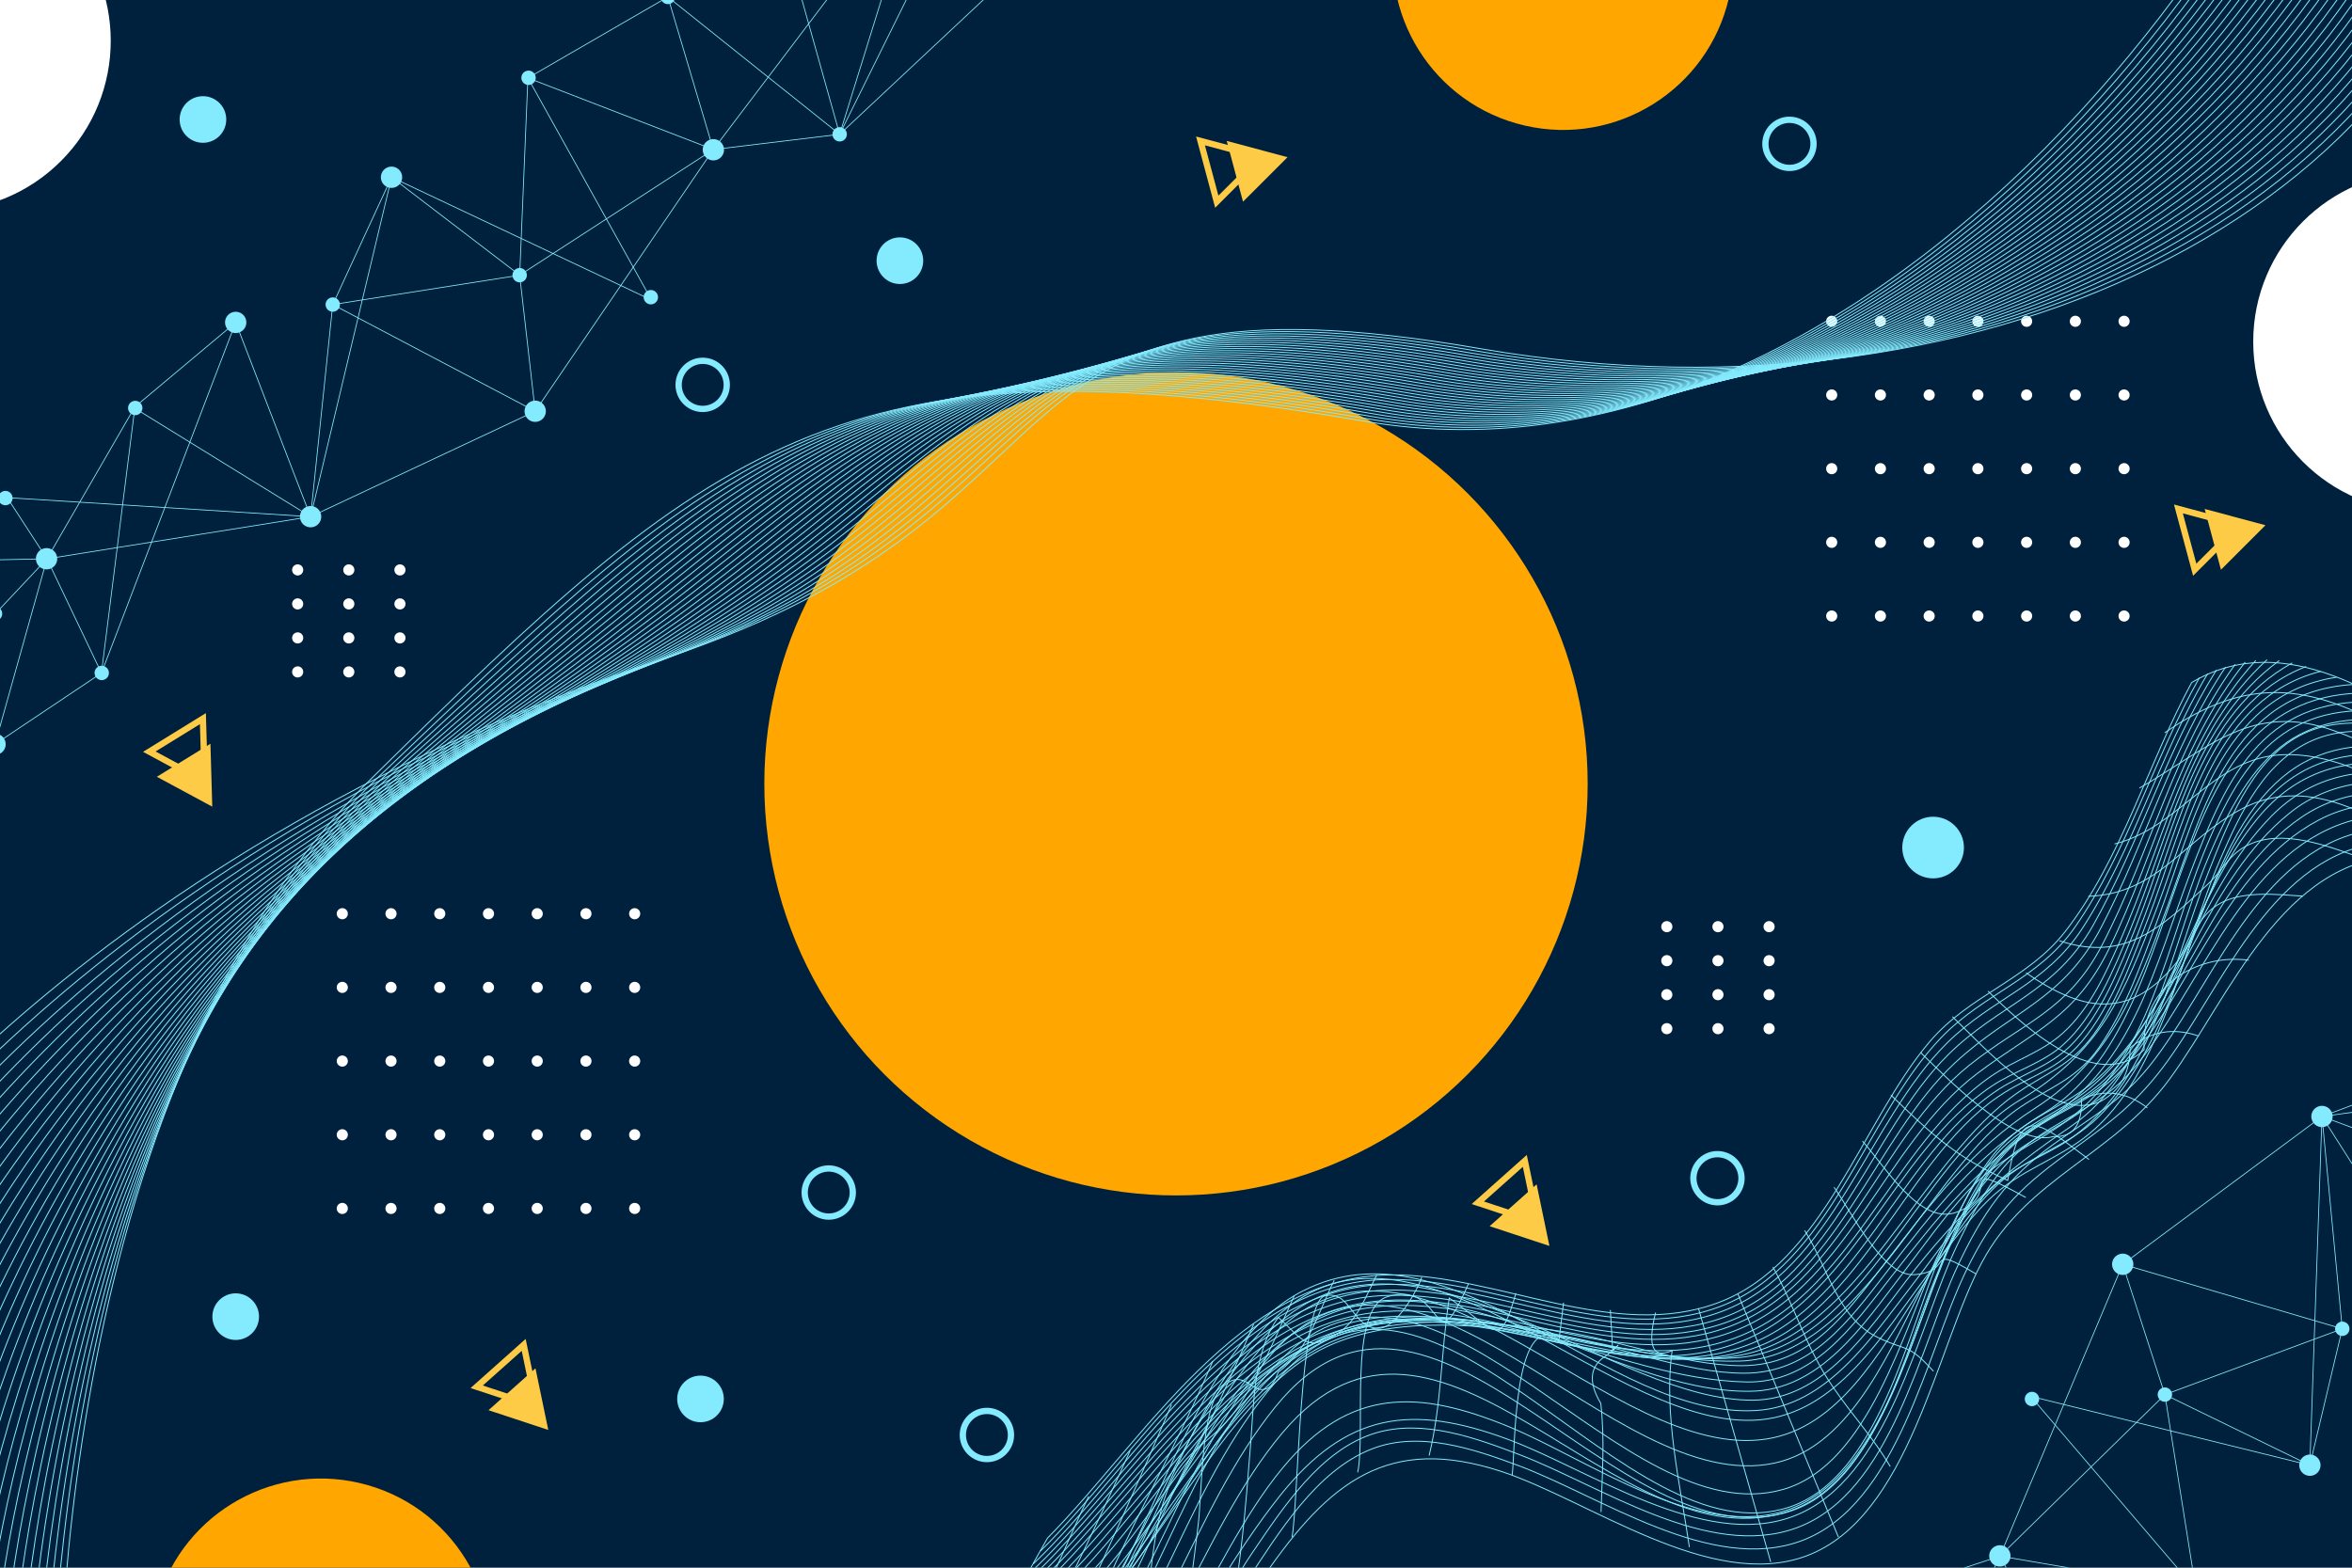 <?xml version="1.0" encoding="utf-8"?>
<!-- Generator: Adobe Illustrator 27.5.0, SVG Export Plug-In . SVG Version: 6.00 Build 0)  -->
<svg version="1.1" xmlns="http://www.w3.org/2000/svg" xmlns:xlink="http://www.w3.org/1999/xlink" x="0px" y="0px"
	 viewBox="0 0 750 500" style="enable-background:new 0 0 750 500;" xml:space="preserve">
<g id="BACKGROUND">
	<rect style="fill:#00213E;" width="750" height="500"/>
</g>
<g id="OBJECTS">
	<g>
		<defs>
			<rect id="SVGID_1_" width="750" height="500"/>
		</defs>
		<clipPath id="SVGID_00000091731313822600315940000014780445116706640564_">
			<use xlink:href="#SVGID_1_"  style="overflow:visible;"/>
		</clipPath>
		<g style="clip-path:url(#SVGID_00000091731313822600315940000014780445116706640564_);">
			<g>
				<g>
					<path style="fill:none;stroke:#84EBFE;stroke-width:0.3;stroke-miterlimit:10;" d="M334.022,490.572
						c30.799-31.108,60.995-83.656,109.674-83.955c33.79-0.208,70.991,21.391,104.343,8.806
						c33.554-12.661,45.705-57.858,67.315-83.207c12.767-14.975,31.181-19.694,43.215-35.134
						c17.811-22.852,26.616-54.1,40.304-79.393c29.588-17.539,61.357,4.574,86.186,20.842c31.646,20.733,61.661,45.861,98.556,56.42
						c-42.222,6.833-76.396-23.145-117.672-22.072c-38.208,0.994-54.798,44.901-74.055,71.198
						c-17.877,24.412-45.469,31.499-59.956,58.623c-14.558,27.256-23.092,81.231-55.808,93.509
						c-30.646,11.501-69.588-17.818-97.438-26.92c-35.895-11.732-54.735,3.145-75.42,33.106
						c-17.349,25.129-45.32,96.999-84.888,89.722c-43.321-7.967-60.82-65.013-108.278-63.008c23.922-17.99,38.756-3.143,63.681,5
						C307.104,544.995,319.292,516.281,334.022,490.572z"/>
					<path style="fill:none;stroke:#84EBFE;stroke-width:0.3;stroke-miterlimit:10;" d="M216.367,523.549
						c23.125,5.5,37.885,19.203,55.594,34.479c13.564,11.701,32.19,31.472,52.114,30.437c34.665-1.801,57.29-59.712,73.557-84.278
						c9.968-15.053,21.977-35.06,39.784-42.045c15.121-5.932,32.442-0.039,46.729,5.277c26.076,9.703,61.422,34.72,90.315,23.993
						c30.71-11.402,39.702-59.563,52.353-85.824c8.535-17.717,16.637-26.349,31.97-37.397c12.237-8.817,21.526-15.322,30.887-27.723
						c18.252-24.176,33.51-65.568,67.234-71.381c39.037-6.729,77.785,23.296,117.261,23.285"/>
					<path style="fill:none;stroke:#84EBFE;stroke-width:0.3;stroke-miterlimit:10;" d="M222.59,520.49
						c21.577,9.666,37.031,24.42,54.965,39.494c13.107,11.016,31.225,28.055,50.31,23.552c33.688-7.948,53.949-62.63,71.53-88.382
						c9.655-14.142,21.583-32.735,39.09-38.059c15.26-4.641,32.187,1.54,46.301,6.949c25.415,9.74,59.971,33.682,88.224,23.203
						c30.038-11.141,39.186-57.799,51.303-83.605c7.886-16.796,15.686-27.933,30.52-38.703
						c11.733-8.518,21.371-13.336,30.841-25.272c18.74-23.62,32.799-64.112,64.429-73.579
						c35.867-10.735,78.974,18.397,114.575,22.519"/>
					<path style="fill:none;stroke:#84EBFE;stroke-width:0.3;stroke-miterlimit:10;" d="M228.726,519.313
						c19.714,11.904,35.429,27.277,53.304,41.599c13.092,10.489,29.952,24.083,47.945,17.429
						c18.034-6.669,30.627-28.754,40.468-43.774c12.53-19.124,23.424-39.564,37.697-57.503
						c21.264-26.726,42.124-29.336,72.722-17.996c25.679,9.517,62.226,35.308,90.895,24.576
						c30.621-11.463,39.87-60.721,52.428-86.704c5.169-10.694,11.577-23.123,20.97-30.882c11.678-9.646,24.35-12.696,34.788-24.783
						c20.734-24.013,33.686-65.547,65.27-77.98c33.435-13.161,77.403,14.199,110.038,20.699"/>
					<path style="fill:none;stroke:#84EBFE;stroke-width:0.3;stroke-miterlimit:10;" d="M234.74,519.515
						c23.754,17.089,65.084,71.252,98.609,52.64c35.952-19.958,50.467-73.584,75.739-104.068
						c21.328-25.726,43.339-24.876,72.13-13.017c25.119,10.346,61.067,36.902,89.706,26.179
						c30.052-11.252,39.321-59.2,51.324-84.838c4.997-10.674,11.151-23.371,20.09-31.48c10.744-9.746,24.035-12.541,34.227-23.745
						c21.853-24.024,32.789-63.719,62.747-79.595c31.62-16.757,75.744,9.194,106.644,17.215"/>
					<path style="fill:none;stroke:#84EBFE;stroke-width:0.3;stroke-miterlimit:10;" d="M240.607,520.69
						c23.166,18.522,62.959,69.596,95.841,44.508c34.186-26.084,45.364-76.035,72.587-108.327
						c50.139-59.477,106.542,44.568,162.061,24.872c29.405-10.432,38.913-58.617,50.121-83.467
						c4.852-10.757,10.707-23.603,19.218-32.132c9.951-9.971,23.475-12.947,33.461-23.411c23.08-24.184,31.74-62.751,60.001-82.09
						c29.918-20.473,72.945,3.597,102.956,12.623"/>
					<path style="fill:none;stroke:#84EBFE;stroke-width:0.3;stroke-miterlimit:10;" d="M246.306,522.507
						c23.062,19.584,60.23,65.484,91.751,36.289c31.721-29.38,41.743-76.849,68.651-110.12
						c49.855-61.644,108.769,51.934,164.441,33.218c26.821-9.017,36.308-50.789,45.805-73.764
						c5.931-14.348,12.241-32.32,24.037-43.136c10.108-9.268,22.683-12.428,32.281-22.788
						c22.642-24.438,30.449-61.567,56.756-82.813c28.13-22.719,68.658-1.39,97.95,8.159"/>
					<path style="fill:none;stroke:#84EBFE;stroke-width:0.3;stroke-miterlimit:10;" d="M251.826,524.7
						c25.583,22.358,59.408,60.714,90.173,25.139c28.627-33.104,37.492-79.985,67.473-112.046
						c48.509-51.876,108.443,60.572,161.239,42.839c28.275-9.497,37.929-56.635,48.031-80.378
						c4.676-10.989,9.983-23.655,17.719-32.97c8.991-10.826,21.644-13.89,31.972-22.922c25.48-22.283,32.191-59.952,55.805-83.994
						c26.576-27.058,64.921-8.787,95.134,1.439"/>
					<path style="fill:none;stroke:#84EBFE;stroke-width:0.3;stroke-miterlimit:10;" d="M257.155,527.056
						c27.981,24.502,58.092,53.241,87.399,14.806c25.503-33.446,34.958-81.123,66.026-110.218
						c48.44-45.364,106.688,58.289,158.171,43.352c27.197-7.891,38.383-51.274,48.696-73.504
						c4.953-10.675,10.342-22.435,17.76-31.705c9.016-11.267,20.655-14.008,31.293-22.813c26.014-21.529,32.334-60.439,53.44-86.015
						c24.59-29.798,60.205-15.303,91.108-4.816"/>
					<path style="fill:none;stroke:#84EBFE;stroke-width:0.3;stroke-miterlimit:10;" d="M262.288,529.404
						c12.961,11.105,28.966,27.952,47.127,29.834c18.151,1.881,29.722-13.972,38.636-27.301
						c21.189-31.683,32.113-70.894,57.303-99.888c46.202-53.178,108.724,45.752,160.531,34.583
						c25.31-5.457,37.664-38.567,48.572-58.764c6.966-12.898,14.168-28.051,25.297-38.009c8.626-7.718,19.407-10.877,27.922-18.607
						c24.299-22.059,30.416-59.745,47.779-86.695c22.147-34.375,54.056-24.964,87.572-13.909"/>
					<path style="fill:none;stroke:#84EBFE;stroke-width:0.3;stroke-miterlimit:10;" d="M267.222,531.608
						c12.191,9.989,28.89,26.625,46.474,24.838c18.121-1.841,29.278-20.917,37.667-34.787c18.48-30.558,30.294-73.207,57.026-98.108
						c45.323-42.217,105.773,42.868,154.791,35.423c23.162-3.517,36.345-27.944,47.938-45.854
						c7.836-12.106,15.469-25.69,26.176-35.577c9.781-9.033,22.567-12.066,31.872-21.319c22.396-22.273,28.423-59.671,42.41-86.827
						c19.634-38.121,46.751-35.503,83.746-24.003"/>
					<path style="fill:none;stroke:#84EBFE;stroke-width:0.3;stroke-miterlimit:10;" d="M271.956,533.563
						c12.346,9.442,28.533,24.031,45.774,19.129c17.669-5.024,28.667-26.92,36.816-41.431c16.835-29.975,28.64-73.872,56.979-94.994
						c44.251-32.983,103.492,40.621,149.607,36.58c24.621-2.157,39.125-27.148,52.576-44.954c6.429-8.51,12.69-17.581,20.323-25.099
						c9.793-9.644,21.712-12.65,31.972-21.001c23.821-19.392,30.168-60.575,41.883-87.477c6.588-15.128,14.453-32.456,31.005-38.763
						c15.433-5.881,34.203,0.677,49.044,4.877"/>
					<path style="fill:none;stroke:#84EBFE;stroke-width:0.3;stroke-miterlimit:10;" d="M276.491,535.186
						c13.2,9.167,28.228,20.783,45.012,12.727c14.991-7.196,24.057-25.665,31.981-39.214c16.284-27.842,30.994-81.104,61.839-96.898
						c47.925-24.541,97.129,40.926,144.691,38.066c22.488-1.352,36.839-23.373,49.255-39.363
						c8.725-11.235,16.772-23.698,27.576-33.129c7.472-6.522,16.748-9.234,24.401-14.897c25.46-18.843,31.723-56.09,42.847-83.96
						c6.129-15.356,13.472-35.478,29.115-43.85c14.632-7.831,32.821-2.531,47.658,1.129"/>
					<path style="fill:none;stroke:#84EBFE;stroke-width:0.3;stroke-miterlimit:10;" d="M280.83,536.416
						c14.626,8.912,28.177,16.805,44.269,5.99c12.036-8.089,20.287-22.041,27.837-34.125c17.619-28.198,31.301-69.823,59.336-89.839
						c43.342-30.945,102.364,28.489,146.746,28.13c22.41-0.181,36.617-22.15,48.872-38.141
						c16.326-21.302,30.587-34.286,52.33-49.061c25.832-17.553,32.016-56.67,43.138-83.822
						c14.98-36.571,30.424-52.176,70.762-44.024"/>
					<path style="fill:none;stroke:#84EBFE;stroke-width:0.3;stroke-miterlimit:10;" d="M284.975,537.206
						c67.626,34.5,85.621-91.294,133.555-115.669c45.701-23.239,94.129,22.532,139.353,22.201
						c22.528-0.164,36.304-21.191,48.662-37.359c6.767-8.852,13.267-18.184,20.851-26.378c10.031-10.839,20.96-14.569,32.151-22.899
						c25.621-19.071,31.841-56.911,43.081-84.822c13.319-33.076,27.781-50.218,65.06-44.652"/>
					<path style="fill:none;stroke:#84EBFE;stroke-width:0.3;stroke-miterlimit:10;" d="M288.931,537.523
						c64.796,25.56,85.94-93.955,138.097-113.031c43.978-16.085,86.812,15.409,129.824,16.28
						c21.229,0.43,33.904-17.761,45.872-33.105c15.463-19.825,28.683-36.576,49.633-50.206
						c27.959-18.19,34.669-48.895,46.106-79.087c12.282-32.422,24.277-57.61,63.103-54.247"/>
					<path style="fill:none;stroke:#84EBFE;stroke-width:0.3;stroke-miterlimit:10;" d="M292.702,537.345
						c59.858,16.044,83.577-86.296,130.573-107.932c22.18-10.211,50.373-6.781,73.721-3.262
						c19.113,2.881,40.021,11.786,59.142,11.824c21.306,0.042,33.212-16.399,45.402-32.188
						c15.276-19.785,28.705-37.61,50.264-50.784c50.138-30.638,33.736-135.149,103.946-133.979"/>
					<path style="fill:none;stroke:#84EBFE;stroke-width:0.3;stroke-miterlimit:10;" d="M296.295,536.659
						c60.522,7.538,80.356-93.137,133.162-110.585c20.574-6.798,44.479-4.493,65.578-1.867c19.273,2.399,41.11,11.301,60.282,11.363
						c21.872,0.07,33.694-17.065,46.273-33.41c14.582-18.947,27.32-35.748,47.474-48.79c24.099-15.594,32.225-37.36,42.13-64.346
						c11.54-31.44,20.316-68.202,59.036-70.705"/>
					<path style="fill:none;stroke:#84EBFE;stroke-width:0.3;stroke-miterlimit:10;" d="M299.714,535.46
						c59.825-1.697,75.1-92.154,128.921-110.25c42.62-14.33,83.804,9.858,125.903,8.903c38.73-0.878,60.336-61.229,89.707-81.015
						c9.615-6.478,18.101-8.987,25.073-18.987c8.556-12.272,13.548-26.958,18.736-40.875c11.525-30.921,19.393-71.452,56.947-77.222
						"/>
					<path style="fill:none;stroke:#84EBFE;stroke-width:0.3;stroke-miterlimit:10;" d="M302.965,533.747
						c57.554-10.981,71.098-90.198,124.875-108.909c41.793-14.542,84.74,11.586,126.488,8.156
						c39.919-3.279,57.661-62.811,89.753-82.123c25.753-15.497,33.041-33.132,43.789-61.506
						c10.934-28.867,18.522-66.615,52.18-75.262"/>
					<path style="fill:none;stroke:#84EBFE;stroke-width:0.3;stroke-miterlimit:10;" d="M306.054,531.524
						c54.366-18.296,70.351-93.27,125.964-107.854c40.813-10.703,81.531,15.194,121.923,8.729
						c39.174-6.27,58.644-63.068,89.929-84.223c10.033-6.784,17.685-8.859,25.112-20.174c6.97-10.619,11.285-22.889,15.859-34.632
						c11.345-29.129,18.4-68.297,50.527-80.791"/>
					<path style="fill:none;stroke:#84EBFE;stroke-width:0.3;stroke-miterlimit:10;" d="M308.987,528.8
						c49.455-22.568,70.639-93.446,124.79-105.439c40.018-8.863,80.413,17.324,119.892,8.256
						c38.786-8.909,52.665-60.774,83.465-81.818c9.765-6.672,18.8-8.242,26.731-17.652c9.392-11.144,15.135-27.242,20.22-40.564
						c11.109-29.106,17.859-64.071,46.862-80.153"/>
					<path style="fill:none;stroke:#84EBFE;stroke-width:0.3;stroke-miterlimit:10;" d="M311.785,525.63
						c45.157-24.628,69.413-90.573,120.839-102.844c40.031-9.553,81.063,19.304,120.651,7.56
						c39.056-11.586,51.455-61.682,83.986-82.868c7.508-4.89,16.154-7.36,22.743-13.73c9.99-9.659,16.178-25.805,21.143-38.276
						c11.949-30.017,18.429-64.759,45.639-84.796"/>
					<path style="fill:none;stroke:#84EBFE;stroke-width:0.3;stroke-miterlimit:10;" d="M314.502,522.184
						c41.621-26.001,69.15-90.835,119.324-101.012c39.522-8.016,79.812,21.353,118.87,7.631
						c38.14-13.399,50.309-60.956,82.519-82.462c7.173-4.789,15.987-7.179,22.53-12.986c10.085-8.949,16.379-24.242,21.321-36.263
						c12.461-30.303,18.883-63.855,43.848-86.682"/>
					<path style="fill:none;stroke:#84EBFE;stroke-width:0.3;stroke-miterlimit:10;" d="M317.154,518.551
						c39.324-27.399,69.563-93.213,120.181-99.819c38.132-4.977,77.104,21.469,114.778,8.41
						c38.282-13.27,50.876-62.066,82.946-83.993c7.484-5.117,15.831-7.457,22.668-13.593c8.639-7.752,13.659-18.916,18.288-29.378
						c13.628-30.8,20.107-64.069,43.31-89.539"/>
					<path style="fill:none;stroke:#84EBFE;stroke-width:0.3;stroke-miterlimit:10;" d="M319.744,514.774
						c38.08-28.96,69.399-94.079,121.189-98.188c36.621-2.905,74.334,21.402,110.477,8.53c37.4-13.319,48.932-59.959,79.044-82.703
						c18.257-13.79,31.296-17.676,42.229-40.116c14.975-30.734,21.619-63.928,43.266-91.13"/>
					<path style="fill:none;stroke:#84EBFE;stroke-width:0.3;stroke-miterlimit:10;" d="M322.272,510.881
						c36.427-29.688,68.161-93.107,119.582-96.123c35.969-2.109,73.459,21.381,108.939,8.582
						c37.125-13.393,48.032-60.25,77.174-83.594c16.95-13.578,31.171-17.078,42.158-37.984
						c15.641-29.763,22.695-62.282,42.616-89.879"/>
					<path style="fill:none;stroke:#84EBFE;stroke-width:0.3;stroke-miterlimit:10;" d="M324.739,506.901
						c33.891-29.331,66.401-90.713,115.462-93.648c36.02-2.155,74.592,21.315,110.067,8.58
						c35.409-12.711,47.395-58.943,73.166-82.881c17.867-16.596,34.265-19.692,46.569-43.14
						c14.412-27.466,22.33-57.041,39.678-83.074"/>
					<path style="fill:none;stroke:#84EBFE;stroke-width:0.3;stroke-miterlimit:10;" d="M327.146,502.859
						c32.773-29.762,65.097-89.334,113.96-91.337c35.34-1.449,73.781,21.313,108.582,8.641c34.975-12.735,46.84-59.281,71.45-83.69
						c16.496-16.361,34.055-19.669,46.318-41.37c14.914-26.392,23.1-55.553,39.301-81.384"/>
					<path style="fill:none;stroke:#84EBFE;stroke-width:0.3;stroke-miterlimit:10;" d="M329.494,498.778
						c31.405-29.754,62.46-86.051,109.806-89.004c35.989-2.245,74.415,21.796,109.734,8.508
						c35.598-13.393,46.575-60.682,71.916-85.707c14.586-14.404,31.285-18.327,43.077-36.505
						c16.365-25.229,24.555-55.306,39.948-81.228"/>
					<path style="fill:none;stroke:#84EBFE;stroke-width:0.3;stroke-miterlimit:10;" d="M331.786,494.677
						c30.57-29.965,61.264-84.46,108.411-86.527c35.398-1.552,73.532,21.672,108.29,8.559
						c35.204-13.282,46.161-60.457,70.504-85.767c13.671-14.214,31.019-18.498,42.726-35.32
						c16.72-24.026,25.202-54.046,39.624-79.476"/>
					<path style="fill:none;stroke:#84EBFE;stroke-width:0.3;stroke-miterlimit:10;" d="M690.278,233.712
						c26.416-18.361,46.318-15.742,73.792-0.161c33.264,18.865,62.795,43.621,95.762,63.035"/>
					<path style="fill:none;stroke:#84EBFE;stroke-width:0.3;stroke-miterlimit:10;" d="M682.239,251.334
						c22.062-12.643,35.848-27.821,62.451-18.133c32.541,11.85,60.862,37.07,88.587,57.045"/>
					<path style="fill:none;stroke:#84EBFE;stroke-width:0.3;stroke-miterlimit:10;" d="M674.276,269.18
						c20.923-5.203,31.266-27.662,53.762-28.476c27.674-1.003,57.251,25.442,77.677,40.313"/>
					<path style="fill:none;stroke:#84EBFE;stroke-width:0.3;stroke-miterlimit:10;" d="M665.913,285.872
						c22.339-0.775,30.283-18.063,48.884-27.859c22.518-11.858,44.729,4.069,64.12,15.968"/>
					<path style="fill:none;stroke:#84EBFE;stroke-width:0.3;stroke-miterlimit:10;" d="M656.671,300.037
						c20.778,6.93,32.167-3.934,47.246-17.921c5.58-5.176,7.08-10.615,14.925-13.428c11.281-4.044,25.605,1.989,35.808,5.538"/>
					<path style="fill:none;stroke:#84EBFE;stroke-width:0.3;stroke-miterlimit:10;" d="M646.072,310.297
						c17.01,11.688,32.265,15.658,47.452-2.676c5.623-6.788,6.143-14.069,13.311-18.832c7.506-4.987,19.439-3.451,27.491-2.976"/>
					<path style="fill:none;stroke:#84EBFE;stroke-width:0.3;stroke-miterlimit:10;" d="M633.93,316.12
						c7.904,7.623,33.843,34.04,49.781,18.671c-0.469-10.478,3.429-18.465,11.692-23.959c6.662-4.033,13.886-5.562,21.674-4.587"/>
					<path style="fill:none;stroke:#84EBFE;stroke-width:0.3;stroke-miterlimit:10;" d="M622.597,324.268
						c9.673,9.228,31.901,34.602,47.532,26.851c6.04-3.41,9.086-9.063,9.138-16.96c6.494-5.271,13.785-6.509,21.872-3.714"/>
					<path style="fill:none;stroke:#84EBFE;stroke-width:0.3;stroke-miterlimit:10;" d="M612.391,335.66
						c7.108,6.731,29.49,30.516,42.418,26.836c6.236,0.295,9.207-3.666,8.913-11.886c7.315-3.334,14.322-2.428,21.02,2.719"/>
					<path style="fill:none;stroke:#84EBFE;stroke-width:0.3;stroke-miterlimit:10;" d="M602.943,349.234
						c13.285,12.848,20.997,19.911,37.272,27.249c4.069-23.631,7.653-20.497,25.904-6.673"/>
					<path style="fill:none;stroke:#84EBFE;stroke-width:0.3;stroke-miterlimit:10;" d="M593.885,363.927
						c7.338,8.244,18.353,26.772,29.755,22.787c16.119-5.634-1.552-17.919,22.344-4.775"/>
					<path style="fill:none;stroke:#84EBFE;stroke-width:0.3;stroke-miterlimit:10;" d="M584.847,378.678
						c5.515,7.691,15.534,28.764,25.756,27.855c13.186-1.173,2.645-10.258,19.5-0.227"/>
					<path style="fill:none;stroke:#84EBFE;stroke-width:0.3;stroke-miterlimit:10;" d="M575.459,392.424
						c7.466,11.815,10.37,27.778,23.105,34.035c9.533,4.683,9.591,1.651,17.976,10.884"/>
					<path style="fill:none;stroke:#84EBFE;stroke-width:0.3;stroke-miterlimit:10;" d="M565.353,404.103
						c7.407,13.537,10.404,25.555,19.174,38.33c6.642,9.676,12.72,15.933,18.232,25.315"/>
					<path style="fill:none;stroke:#84EBFE;stroke-width:0.3;stroke-miterlimit:10;" d="M554.16,412.653
						c10.64,25.85,21.359,51.684,32.061,77.571"/>
					<path style="fill:none;stroke:#84EBFE;stroke-width:0.3;stroke-miterlimit:10;" d="M541.581,417.212
						c7.64,26.767,15.343,53.868,23.059,80.96"/>
					<path style="fill:none;stroke:#84EBFE;stroke-width:0.3;stroke-miterlimit:10;" d="M527.927,418.628
						c-2.691,10.804-0.931,14.848,5.278,12.131c-2.829,20.18,2.605,42.823,5.5,62.707"/>
					<path style="fill:none;stroke:#84EBFE;stroke-width:0.3;stroke-miterlimit:10;" d="M513.507,417.796
						c0.248,4.348,0.497,8.696,0.745,13.043c2.824-2.799,2.247-2.362-1.729,1.309c-5.576,3.276-6.263,8.432-2.061,15.467
						c1.313,11.819,0.415,22.817,0.072,34.63"/>
					<path style="fill:none;stroke:#84EBFE;stroke-width:0.3;stroke-miterlimit:10;" d="M498.581,415.481
						c-0.475,3.898-0.949,7.797-1.423,11.696c-14.852-9.915-13.916,36.337-14.972,43.333"/>
					<path style="fill:none;stroke:#84EBFE;stroke-width:0.3;stroke-miterlimit:10;" d="M483.409,412.443
						c-5.357,17.892-5.494,12.715-21.282,1.555c-2.633,17.05-2.352,33.482-6.409,50.252"/>
					<path style="fill:none;stroke:#84EBFE;stroke-width:0.3;stroke-miterlimit:10;" d="M468.251,409.447
						c-11.93,27.347-7.109-1.838-25.984,4.177c-12.339,3.932-6.677,43.203-9.317,55.968"/>
					<path style="fill:none;stroke:#84EBFE;stroke-width:0.3;stroke-miterlimit:10;" d="M453.367,407.255
						c-0.781,3.081-7.7,16.008-13.408,16.366c-8.672,0.544-9.201-12.476-17.533-10.292c-8.071,2.115-8.421,66.377-10.433,76.962"/>
					<path style="fill:none;stroke:#84EBFE;stroke-width:0.3;stroke-miterlimit:10;" d="M439.018,406.63
						c-3.236,6.312-6.303,14.768-12.31,18.56c-9.983,6.302-11.155,2.287-19.062-5.046c-7.833,10.646-7.8,26.996-8.809,39.883
						c-1.685,21.533-3.071,39.175-7.247,60.388"/>
					<path style="fill:none;stroke:#84EBFE;stroke-width:0.3;stroke-miterlimit:10;" d="M425.462,408.335
						c-5.103,10.078-8.144,22.303-17.872,29.277c-1.924,5.712-4.891,7.038-8.9,3.978c-3.5-2.639-6.726-2.012-9.68,1.883
						c-5.907,6.066-5.759,32.941-6.909,42.589c-2.709,22.737-5.648,44.052-10.803,66.418"/>
					<path style="fill:none;stroke:#84EBFE;stroke-width:0.3;stroke-miterlimit:10;" d="M412.691,413.304
						c-5.683,12.483-10.33,24.156-17.94,35.529c-6.555,9.797-15.618,13.04-20.655,22.463c-7.259,13.581-7.457,39.303-9.952,54.54
						c-2.994,18.286-7.866,35.512-13.462,53.156"/>
					<path style="fill:none;stroke:#84EBFE;stroke-width:0.3;stroke-miterlimit:10;" d="M399.801,422.21
						c-6.376,15.108-13.03,29.5-20.381,44.067c-6.098,12.083-15.492,21.793-20.095,34.21
						c-11.361,30.653-11.528,63.672-30.035,91.957"/>
					<path style="fill:none;stroke:#84EBFE;stroke-width:0.3;stroke-miterlimit:10;" d="M386.744,434.112
						c-12.911,30.896-31.86,61.126-42.505,92.539c-6.748,19.912-13.207,55.095-37.994,60.714"/>
					<path style="fill:none;stroke:#84EBFE;stroke-width:0.3;stroke-miterlimit:10;" d="M373.579,447.956
						c-14.01,32.88-28.627,65.499-45.245,97.139c-10.421,19.842-22.869,32.095-46.448,24.608"/>
					<path style="fill:none;stroke:#84EBFE;stroke-width:0.3;stroke-miterlimit:10;" d="M360.364,462.685
						c-9.501,21.146-19.217,41.934-30.302,62.299c-4.756,8.738-10.489,21.09-18.75,27.475c-16.987,13.129-36.653,1.774-54.182-4.212
						"/>
					<path style="fill:none;stroke:#84EBFE;stroke-width:0.3;stroke-miterlimit:10;" d="M347.159,477.242
						c-10.131,20.509-25.606,67.607-54.213,69.856c-21.228,1.669-38.508-16.628-60.05-15.314"/>
				</g>
			</g>
			<g>
				<g>
					<g>
						
							<line style="fill:none;stroke:#FFFFFF;stroke-width:3.55;stroke-linecap:round;stroke-linejoin:round;" x1="109.15" y1="291.419" x2="109.15" y2="291.419"/>
						
							<line style="fill:none;stroke:#FFFFFF;stroke-width:3.55;stroke-linecap:round;stroke-linejoin:round;stroke-dasharray:0,15.539;" x1="124.688" y1="291.419" x2="194.612" y2="291.419"/>
						
							<line style="fill:none;stroke:#FFFFFF;stroke-width:3.55;stroke-linecap:round;stroke-linejoin:round;" x1="202.381" y1="291.419" x2="202.381" y2="291.419"/>
					</g>
				</g>
				<g>
					<g>
						
							<line style="fill:none;stroke:#FFFFFF;stroke-width:3.55;stroke-linecap:round;stroke-linejoin:round;" x1="109.15" y1="314.919" x2="109.15" y2="314.919"/>
						
							<line style="fill:none;stroke:#FFFFFF;stroke-width:3.55;stroke-linecap:round;stroke-linejoin:round;stroke-dasharray:0,15.539;" x1="124.688" y1="314.919" x2="194.612" y2="314.919"/>
						
							<line style="fill:none;stroke:#FFFFFF;stroke-width:3.55;stroke-linecap:round;stroke-linejoin:round;" x1="202.381" y1="314.919" x2="202.381" y2="314.919"/>
					</g>
				</g>
				<g>
					<g>
						
							<line style="fill:none;stroke:#FFFFFF;stroke-width:3.55;stroke-linecap:round;stroke-linejoin:round;" x1="109.15" y1="338.42" x2="109.15" y2="338.42"/>
						
							<line style="fill:none;stroke:#FFFFFF;stroke-width:3.55;stroke-linecap:round;stroke-linejoin:round;stroke-dasharray:0,15.539;" x1="124.688" y1="338.42" x2="194.612" y2="338.42"/>
						
							<line style="fill:none;stroke:#FFFFFF;stroke-width:3.55;stroke-linecap:round;stroke-linejoin:round;" x1="202.381" y1="338.42" x2="202.381" y2="338.42"/>
					</g>
				</g>
				<g>
					<g>
						
							<line style="fill:none;stroke:#FFFFFF;stroke-width:3.55;stroke-linecap:round;stroke-linejoin:round;" x1="109.15" y1="361.92" x2="109.15" y2="361.92"/>
						
							<line style="fill:none;stroke:#FFFFFF;stroke-width:3.55;stroke-linecap:round;stroke-linejoin:round;stroke-dasharray:0,15.539;" x1="124.688" y1="361.92" x2="194.612" y2="361.92"/>
						
							<line style="fill:none;stroke:#FFFFFF;stroke-width:3.55;stroke-linecap:round;stroke-linejoin:round;" x1="202.381" y1="361.92" x2="202.381" y2="361.92"/>
					</g>
				</g>
				<g>
					<g>
						
							<line style="fill:none;stroke:#FFFFFF;stroke-width:3.55;stroke-linecap:round;stroke-linejoin:round;" x1="109.15" y1="385.421" x2="109.15" y2="385.421"/>
						
							<line style="fill:none;stroke:#FFFFFF;stroke-width:3.55;stroke-linecap:round;stroke-linejoin:round;stroke-dasharray:0,15.539;" x1="124.688" y1="385.421" x2="194.612" y2="385.421"/>
						
							<line style="fill:none;stroke:#FFFFFF;stroke-width:3.55;stroke-linecap:round;stroke-linejoin:round;" x1="202.381" y1="385.421" x2="202.381" y2="385.421"/>
					</g>
				</g>
			</g>
			<g>
				<g>
					<g>
						
							<line style="fill:none;stroke:#FFFFFF;stroke-width:3.55;stroke-linecap:round;stroke-linejoin:round;" x1="531.511" y1="295.552" x2="531.511" y2="295.552"/>
						
							<line style="fill:none;stroke:#FFFFFF;stroke-width:3.55;stroke-linecap:round;stroke-linejoin:round;stroke-dasharray:0,16.306;" x1="547.817" y1="295.552" x2="555.97" y2="295.552"/>
						
							<line style="fill:none;stroke:#FFFFFF;stroke-width:3.55;stroke-linecap:round;stroke-linejoin:round;" x1="564.123" y1="295.552" x2="564.123" y2="295.552"/>
					</g>
				</g>
				<g>
					<g>
						
							<line style="fill:none;stroke:#FFFFFF;stroke-width:3.55;stroke-linecap:round;stroke-linejoin:round;" x1="531.511" y1="306.396" x2="531.511" y2="306.396"/>
						
							<line style="fill:none;stroke:#FFFFFF;stroke-width:3.55;stroke-linecap:round;stroke-linejoin:round;stroke-dasharray:0,16.306;" x1="547.817" y1="306.396" x2="555.97" y2="306.396"/>
						
							<line style="fill:none;stroke:#FFFFFF;stroke-width:3.55;stroke-linecap:round;stroke-linejoin:round;" x1="564.123" y1="306.396" x2="564.123" y2="306.396"/>
					</g>
				</g>
				<g>
					<g>
						
							<line style="fill:none;stroke:#FFFFFF;stroke-width:3.55;stroke-linecap:round;stroke-linejoin:round;" x1="531.511" y1="317.24" x2="531.511" y2="317.24"/>
						
							<line style="fill:none;stroke:#FFFFFF;stroke-width:3.55;stroke-linecap:round;stroke-linejoin:round;stroke-dasharray:0,16.306;" x1="547.817" y1="317.24" x2="555.97" y2="317.24"/>
						
							<line style="fill:none;stroke:#FFFFFF;stroke-width:3.55;stroke-linecap:round;stroke-linejoin:round;" x1="564.123" y1="317.24" x2="564.123" y2="317.24"/>
					</g>
				</g>
				<g>
					<g>
						
							<line style="fill:none;stroke:#FFFFFF;stroke-width:3.55;stroke-linecap:round;stroke-linejoin:round;" x1="531.511" y1="328.083" x2="531.511" y2="328.083"/>
						
							<line style="fill:none;stroke:#FFFFFF;stroke-width:3.55;stroke-linecap:round;stroke-linejoin:round;stroke-dasharray:0,16.306;" x1="547.817" y1="328.083" x2="555.97" y2="328.083"/>
						
							<line style="fill:none;stroke:#FFFFFF;stroke-width:3.55;stroke-linecap:round;stroke-linejoin:round;" x1="564.123" y1="328.083" x2="564.123" y2="328.083"/>
					</g>
				</g>
			</g>
			<g>
				<g>
					<g>
						
							<line style="fill:none;stroke:#FFFFFF;stroke-width:3.55;stroke-linecap:round;stroke-linejoin:round;" x1="94.92" y1="181.768" x2="94.92" y2="181.768"/>
						
							<line style="fill:none;stroke:#FFFFFF;stroke-width:3.55;stroke-linecap:round;stroke-linejoin:round;stroke-dasharray:0,16.306;" x1="111.226" y1="181.768" x2="119.379" y2="181.768"/>
						
							<line style="fill:none;stroke:#FFFFFF;stroke-width:3.55;stroke-linecap:round;stroke-linejoin:round;" x1="127.532" y1="181.768" x2="127.532" y2="181.768"/>
					</g>
				</g>
				<g>
					<g>
						
							<line style="fill:none;stroke:#FFFFFF;stroke-width:3.55;stroke-linecap:round;stroke-linejoin:round;" x1="94.92" y1="192.611" x2="94.92" y2="192.611"/>
						
							<line style="fill:none;stroke:#FFFFFF;stroke-width:3.55;stroke-linecap:round;stroke-linejoin:round;stroke-dasharray:0,16.306;" x1="111.226" y1="192.611" x2="119.379" y2="192.611"/>
						
							<line style="fill:none;stroke:#FFFFFF;stroke-width:3.55;stroke-linecap:round;stroke-linejoin:round;" x1="127.532" y1="192.611" x2="127.532" y2="192.611"/>
					</g>
				</g>
				<g>
					<g>
						
							<line style="fill:none;stroke:#FFFFFF;stroke-width:3.55;stroke-linecap:round;stroke-linejoin:round;" x1="94.92" y1="203.455" x2="94.92" y2="203.455"/>
						
							<line style="fill:none;stroke:#FFFFFF;stroke-width:3.55;stroke-linecap:round;stroke-linejoin:round;stroke-dasharray:0,16.306;" x1="111.226" y1="203.455" x2="119.379" y2="203.455"/>
						
							<line style="fill:none;stroke:#FFFFFF;stroke-width:3.55;stroke-linecap:round;stroke-linejoin:round;" x1="127.532" y1="203.455" x2="127.532" y2="203.455"/>
					</g>
				</g>
				<g>
					<g>
						
							<line style="fill:none;stroke:#FFFFFF;stroke-width:3.55;stroke-linecap:round;stroke-linejoin:round;" x1="94.92" y1="214.299" x2="94.92" y2="214.299"/>
						
							<line style="fill:none;stroke:#FFFFFF;stroke-width:3.55;stroke-linecap:round;stroke-linejoin:round;stroke-dasharray:0,16.306;" x1="111.226" y1="214.299" x2="119.379" y2="214.299"/>
						
							<line style="fill:none;stroke:#FFFFFF;stroke-width:3.55;stroke-linecap:round;stroke-linejoin:round;" x1="127.532" y1="214.299" x2="127.532" y2="214.299"/>
					</g>
				</g>
			</g>
			<g>
				<g>
					<g>
						
							<line style="fill:none;stroke:#FFFFFF;stroke-width:3.55;stroke-linecap:round;stroke-linejoin:round;" x1="584.088" y1="102.471" x2="584.088" y2="102.471"/>
						
							<line style="fill:none;stroke:#FFFFFF;stroke-width:3.55;stroke-linecap:round;stroke-linejoin:round;stroke-dasharray:0,15.539;" x1="599.627" y1="102.471" x2="669.55" y2="102.471"/>
						
							<line style="fill:none;stroke:#FFFFFF;stroke-width:3.55;stroke-linecap:round;stroke-linejoin:round;" x1="677.32" y1="102.471" x2="677.32" y2="102.471"/>
					</g>
				</g>
				<g>
					<g>
						
							<line style="fill:none;stroke:#FFFFFF;stroke-width:3.55;stroke-linecap:round;stroke-linejoin:round;" x1="584.088" y1="125.971" x2="584.088" y2="125.971"/>
						
							<line style="fill:none;stroke:#FFFFFF;stroke-width:3.55;stroke-linecap:round;stroke-linejoin:round;stroke-dasharray:0,15.539;" x1="599.627" y1="125.971" x2="669.55" y2="125.971"/>
						
							<line style="fill:none;stroke:#FFFFFF;stroke-width:3.55;stroke-linecap:round;stroke-linejoin:round;" x1="677.32" y1="125.971" x2="677.32" y2="125.971"/>
					</g>
				</g>
				<g>
					<g>
						
							<line style="fill:none;stroke:#FFFFFF;stroke-width:3.55;stroke-linecap:round;stroke-linejoin:round;" x1="584.088" y1="149.472" x2="584.088" y2="149.472"/>
						
							<line style="fill:none;stroke:#FFFFFF;stroke-width:3.55;stroke-linecap:round;stroke-linejoin:round;stroke-dasharray:0,15.539;" x1="599.627" y1="149.472" x2="669.55" y2="149.472"/>
						
							<line style="fill:none;stroke:#FFFFFF;stroke-width:3.55;stroke-linecap:round;stroke-linejoin:round;" x1="677.32" y1="149.472" x2="677.32" y2="149.472"/>
					</g>
				</g>
				<g>
					<g>
						
							<line style="fill:none;stroke:#FFFFFF;stroke-width:3.55;stroke-linecap:round;stroke-linejoin:round;" x1="584.088" y1="172.972" x2="584.088" y2="172.972"/>
						
							<line style="fill:none;stroke:#FFFFFF;stroke-width:3.55;stroke-linecap:round;stroke-linejoin:round;stroke-dasharray:0,15.539;" x1="599.627" y1="172.972" x2="669.55" y2="172.972"/>
						
							<line style="fill:none;stroke:#FFFFFF;stroke-width:3.55;stroke-linecap:round;stroke-linejoin:round;" x1="677.32" y1="172.972" x2="677.32" y2="172.972"/>
					</g>
				</g>
				<g>
					<g>
						
							<line style="fill:none;stroke:#FFFFFF;stroke-width:3.55;stroke-linecap:round;stroke-linejoin:round;" x1="584.088" y1="196.473" x2="584.088" y2="196.473"/>
						
							<line style="fill:none;stroke:#FFFFFF;stroke-width:3.55;stroke-linecap:round;stroke-linejoin:round;stroke-dasharray:0,15.539;" x1="599.627" y1="196.473" x2="669.55" y2="196.473"/>
						
							<line style="fill:none;stroke:#FFFFFF;stroke-width:3.55;stroke-linecap:round;stroke-linejoin:round;" x1="677.32" y1="196.473" x2="677.32" y2="196.473"/>
					</g>
				</g>
			</g>
			
				<ellipse transform="matrix(0.229 -0.973 0.973 0.229 -166.255 550.568)" style="fill:none;stroke:#84EBFE;stroke-width:2;stroke-linecap:round;stroke-linejoin:round;stroke-miterlimit:10;" cx="264.432" cy="380.237" rx="7.675" ry="7.675"/>
			
				<ellipse transform="matrix(0.16 -0.987 0.987 0.16 434.15 601.653)" style="fill:none;stroke:#84EBFE;stroke-width:2;stroke-linecap:round;stroke-linejoin:round;stroke-miterlimit:10;" cx="570.516" cy="45.786" rx="7.675" ry="7.675"/>
			
				<ellipse transform="matrix(0.229 -0.973 0.973 0.229 56.801 822.806)" style="fill:none;stroke:#84EBFE;stroke-width:2;stroke-linecap:round;stroke-linejoin:round;stroke-miterlimit:10;" cx="547.817" cy="375.546" rx="7.675" ry="7.675"/>
			
				<ellipse transform="matrix(0.707 -0.707 0.707 0.707 -231.438 356.642)" style="fill:none;stroke:#84EBFE;stroke-width:2;stroke-linecap:round;stroke-linejoin:round;stroke-miterlimit:10;" cx="314.786" cy="457.692" rx="7.675" ry="7.675"/>
			
				<circle style="fill:none;stroke:#84EBFE;stroke-width:2;stroke-linecap:round;stroke-linejoin:round;stroke-miterlimit:10;" cx="224.076" cy="122.749" r="7.675"/>
			<circle style="fill:#FFA700;" cx="375" cy="250" r="131.273"/>
			
				<ellipse transform="matrix(0.276 -0.961 0.961 0.276 -431.058 479.199)" style="fill:#FFA700;" cx="102.446" cy="525.63" rx="54.256" ry="54.256"/>
			
				<ellipse transform="matrix(0.707 -0.707 0.707 0.707 -14.752 -9.576)" style="fill:#FFFFFF;" cx="-18.936" cy="13.019" rx="54.256" ry="54.256"/>
			<circle style="fill:#FFFFFF;" cx="772.758" cy="108.967" r="54.256"/>
			
				<ellipse transform="matrix(0.224 -0.975 0.975 0.224 399.096 475.941)" style="fill:#FFA700;" cx="498.41" cy="-12.638" rx="54.256" ry="54.256"/>
			<g>
				<path style="fill:none;stroke:#84EBFE;stroke-width:0.3;stroke-miterlimit:10;" d="M-59.987,395.948
					c0,0,76.74-121.119,272.163-186.086c143.598-47.738,93.408-127.459,259.94-98.651S785.274,60.454,796.67-56.922"/>
				<path style="fill:none;stroke:#84EBFE;stroke-width:0.3;stroke-miterlimit:10;" d="M-57.444,401.448
					c0,0,74.001-124.047,266.595-190.345c142.442-49.625,95.226-127.956,261.758-99.148
					c166.532,28.808,313.307-54.837,324.704-172.212"/>
				<path style="fill:none;stroke:#84EBFE;stroke-width:0.3;stroke-miterlimit:10;" d="M-54.902,406.949
					c0,0,71.508-126.287,261.028-194.605c141.473-50.998,97.043-128.453,263.576-99.645S783.16,53.784,794.556-63.592"/>
				<path style="fill:none;stroke:#84EBFE;stroke-width:0.3;stroke-miterlimit:10;" d="M-52.359,412.449
					c0,0,68.892-128.908,255.461-198.864c140.414-52.65,98.861-128.95,265.394-100.142S782.103,50.449,793.5-66.927"/>
				<path style="fill:none;stroke:#84EBFE;stroke-width:0.3;stroke-miterlimit:10;" d="M-49.817,417.949
					c0,0,66.274-131.554,249.894-203.123c139.357-54.317,100.679-129.447,267.211-100.639
					c166.532,28.808,313.759-67.074,325.155-184.449"/>
				<path style="fill:none;stroke:#84EBFE;stroke-width:0.3;stroke-miterlimit:10;" d="M-47.274,423.45
					c0,0,63.655-134.225,244.326-207.383c138.3-56,102.497-129.944,269.029-101.135S779.99,43.779,791.386-73.597"/>
				<path style="fill:none;stroke:#84EBFE;stroke-width:0.3;stroke-miterlimit:10;" d="M-44.732,428.95
					c0,0,61.034-136.923,238.759-211.642c137.243-57.7,104.314-130.441,270.847-101.633S778.933,40.444,790.329-76.932"/>
				<path style="fill:none;stroke:#84EBFE;stroke-width:0.3;stroke-miterlimit:10;" d="M-42.189,434.45
					c0,0,58.409-139.646,233.192-215.901c136.186-59.416,106.132-130.938,272.664-102.13
					c166.532,28.808,314.209-79.311,325.606-196.687"/>
				<path style="fill:none;stroke:#84EBFE;stroke-width:0.3;stroke-miterlimit:10;" d="M-39.647,439.951
					c0,0,55.779-142.395,227.625-220.161c135.127-61.15,107.95-131.435,274.482-102.626s314.36-83.39,325.756-200.766"/>
				<path style="fill:none;stroke:#84EBFE;stroke-width:0.3;stroke-miterlimit:10;" d="M-37.105,445.451
					c0,0,53.144-145.17,222.058-224.42c134.066-62.9,109.767-131.932,276.3-103.123c166.532,28.808,314.51-87.469,325.906-204.845"
					/>
				<path style="fill:none;stroke:#84EBFE;stroke-width:0.3;stroke-miterlimit:10;" d="M-34.562,450.951
					c0,0,50.503-147.97,216.49-228.679c133.001-64.669,111.585-132.428,278.117-103.62
					c166.532,28.808,314.66-91.548,326.057-208.924"/>
				<path style="fill:none;stroke:#84EBFE;stroke-width:0.3;stroke-miterlimit:10;" d="M-32.02,456.452
					c0,0,47.854-150.797,210.923-232.938c131.931-66.457,113.403-132.926,279.935-104.117S773.649,23.769,785.046-93.607"/>
				<path style="fill:none;stroke:#84EBFE;stroke-width:0.3;stroke-miterlimit:10;" d="M-29.477,461.952
					c0,0,45.197-153.649,205.356-237.198C306.735,156.491,291.099,91.332,457.632,120.14
					c166.532,28.808,314.961-99.706,326.357-217.082"/>
				<path style="fill:none;stroke:#84EBFE;stroke-width:0.3;stroke-miterlimit:10;" d="M-26.935,467.452
					c0,0,42.531-156.526,199.789-241.457c129.775-70.088,117.038-133.919,283.571-105.111S771.536,17.099,782.932-100.277"/>
				<path style="fill:none;stroke:#84EBFE;stroke-width:0.3;stroke-miterlimit:10;" d="M-24.392,472.953
					c0,0,39.854-159.429,194.221-245.716C298.515,155.304,288.685,92.82,455.218,121.628s315.262-107.864,326.658-225.24"/>
				<path style="fill:none;stroke:#84EBFE;stroke-width:0.3;stroke-miterlimit:10;" d="M-21.85,478.453
					c0,0,37.166-162.355,188.654-249.976C294.392,154.681,287.478,93.564,454.01,122.372
					C620.543,151.18,769.422,10.429,780.819-106.947"/>
				<path style="fill:none;stroke:#84EBFE;stroke-width:0.3;stroke-miterlimit:10;" d="M-19.307,483.953
					c0,0,34.466-165.307,183.087-254.235c126.48-75.68,122.491-135.41,289.024-106.602S768.366,7.094,779.762-110.282"/>
				<path style="fill:none;stroke:#84EBFE;stroke-width:0.3;stroke-miterlimit:10;" d="M-16.765,489.453
					c0,0,31.752-168.281,177.52-258.494c125.36-77.583,124.309-135.907,290.841-107.099S767.309,3.759,778.705-113.617"/>
				<path style="fill:none;stroke:#84EBFE;stroke-width:0.3;stroke-miterlimit:10;" d="M-14.222,494.954
					c0,0,29.023-171.279,171.953-262.754c124.228-79.506,126.127-136.404,292.659-107.596
					c166.532,28.808,315.863-124.18,327.259-241.556"/>
				<path style="fill:none;stroke:#84EBFE;stroke-width:0.3;stroke-miterlimit:10;" d="M-11.68,500.454
					c0,0,26.279-174.299,166.385-267.013C277.788,151.992,282.65,96.54,449.182,125.348S765.195-2.911,776.592-120.287"/>
				<path style="fill:none;stroke:#84EBFE;stroke-width:0.3;stroke-miterlimit:10;" d="M-9.137,505.954
					c0,0,23.519-177.34,160.818-271.272c121.922-83.412,129.762-137.398,296.294-108.59S764.139-6.246,775.535-123.622"/>
				<path style="fill:none;stroke:#84EBFE;stroke-width:0.3;stroke-miterlimit:10;" d="M-6.595,511.455
					c0,0,20.741-180.402,155.251-275.531C269.4,150.529,280.236,98.028,446.768,126.837
					c166.532,28.808,316.314-136.417,327.71-253.793"/>
				<path style="fill:none;stroke:#84EBFE;stroke-width:0.3;stroke-miterlimit:10;" d="M-4.052,516.955
					c0,0,17.945-183.483,149.684-279.791c119.549-87.396,133.397-138.392,299.93-109.584s316.464-140.496,327.86-257.872"/>
				<path style="fill:none;stroke:#84EBFE;stroke-width:0.3;stroke-miterlimit:10;" d="M-1.51,522.455
					c0,0,15.129-186.583,144.117-284.05c118.335-89.417,135.215-138.889,301.747-110.08S760.969-16.251,772.365-133.627"/>
				<path style="fill:none;stroke:#84EBFE;stroke-width:0.3;stroke-miterlimit:10;" d="M1.032,527.956
					c0,0,12.293-189.7,138.549-288.309c117.1-91.458,137.033-139.386,303.565-110.577
					c166.532,28.808,316.765-148.654,328.161-266.03"/>
				<path style="fill:none;stroke:#84EBFE;stroke-width:0.3;stroke-miterlimit:10;" d="M3.575,533.456
					c0,0,9.435-192.834,132.982-292.569c115.843-93.517,138.85-139.883,305.383-111.074S758.855-22.921,770.251-140.297"/>
				<path style="fill:none;stroke:#84EBFE;stroke-width:0.3;stroke-miterlimit:10;" d="M6.117,538.956
					c0,0,6.556-195.982,127.415-296.828c114.564-95.593,140.668-140.38,307.201-111.571
					c166.532,28.808,317.065-156.813,328.462-274.189"/>
				<path style="fill:none;stroke:#84EBFE;stroke-width:0.3;stroke-miterlimit:10;" d="M8.66,544.456
					c0,0,3.654-199.144,121.848-301.087c113.26-97.688,142.486-140.876,309.018-112.068
					c166.532,28.808,317.216-160.892,328.612-278.268"/>
				<path style="fill:none;stroke:#84EBFE;stroke-width:0.3;stroke-miterlimit:10;" d="M11.202,549.957
					c0,0,0.728-202.318,116.281-305.347c111.93-99.799,144.304-141.374,310.836-112.565S755.685-32.926,767.081-150.302"/>
				<path style="fill:none;stroke:#84EBFE;stroke-width:0.3;stroke-miterlimit:10;" d="M13.745,555.457
					c0,0-2.222-205.503,110.713-309.606c110.573-101.926,146.121-141.87,312.654-113.062
					c166.532,28.808,317.516-169.05,328.913-286.426"/>
				<path style="fill:none;stroke:#84EBFE;stroke-width:0.3;stroke-miterlimit:10;" d="M16.287,560.957
					c0,0-5.196-208.697,105.146-313.865c109.189-104.068,147.939-142.367,314.471-113.559S753.571-39.596,764.967-156.972"/>
				<path style="fill:none;stroke:#84EBFE;stroke-width:0.3;stroke-miterlimit:10;" d="M18.83,566.458
					c0,0-8.197-211.9,99.579-318.125s149.757-142.864,316.289-114.056S752.514-42.931,763.911-160.307"/>
			</g>
			<g>
				<g>
					<polygon style="fill-rule:evenodd;clip-rule:evenodd;fill:#FECB47;" points="708.211,181.71 722.405,167.516 703.015,162.32 
											"/>
					<polygon style="fill-rule:evenodd;clip-rule:evenodd;fill:none;stroke:#FECB47;stroke-width:2;stroke-miterlimit:10;" points="
						699.844,181.71 714.038,167.516 694.648,162.32 					"/>
				</g>
				<g>
					<polygon style="fill-rule:evenodd;clip-rule:evenodd;fill:#FECB47;" points="50.017,247.75 67.686,257.276 67.101,237.211 
											"/>
					<polygon style="fill-rule:evenodd;clip-rule:evenodd;fill:none;stroke:#FECB47;stroke-width:2;stroke-miterlimit:10;" points="
						47.617,239.735 65.286,249.261 64.701,229.196 					"/>
				</g>
				<g>
					<polygon style="fill-rule:evenodd;clip-rule:evenodd;fill:#FECB47;" points="396.372,64.329 410.566,50.135 391.177,44.94 
											"/>
					<polygon style="fill-rule:evenodd;clip-rule:evenodd;fill:none;stroke:#FECB47;stroke-width:2;stroke-miterlimit:10;" points="
						388.005,64.329 402.199,50.135 382.81,44.94 					"/>
				</g>
				<g>
					<polygon style="fill-rule:evenodd;clip-rule:evenodd;fill:#FECB47;" points="475.011,391.084 494.071,397.379 489.993,377.725 
											"/>
					<polygon style="fill-rule:evenodd;clip-rule:evenodd;fill:none;stroke:#FECB47;stroke-width:2;stroke-miterlimit:10;" points="
						471.249,383.611 490.309,389.906 486.231,370.251 					"/>
				</g>
				<g>
					<polygon style="fill-rule:evenodd;clip-rule:evenodd;fill:#FECB47;" points="155.772,449.772 174.832,456.067 170.754,436.412 
											"/>
					<polygon style="fill-rule:evenodd;clip-rule:evenodd;fill:none;stroke:#FECB47;stroke-width:2;stroke-miterlimit:10;" points="
						152.009,442.298 171.07,448.594 166.992,428.939 					"/>
				</g>
			</g>
			
				<ellipse transform="matrix(0.707 -0.707 0.707 0.707 -10.544 515.109)" style="fill:#84EBFE;" cx="616.519" cy="270.283" rx="9.829" ry="9.829"/>
			<circle style="fill:#84EBFE;" cx="75.158" cy="419.931" r="7.434"/>
			
				<ellipse transform="matrix(0.689 -0.725 0.725 0.689 28.89 233.833)" style="fill:#84EBFE;" cx="286.957" cy="83.248" rx="7.434" ry="7.434"/>
			
				<ellipse transform="matrix(0.707 -0.707 0.707 0.707 -250.061 288.69)" style="fill:#84EBFE;" cx="223.448" cy="446.195" rx="7.434" ry="7.434"/>
			<circle style="fill:#84EBFE;" cx="64.715" cy="38.11" r="7.434"/>
			<g>
				<path style="fill:#84EBFE;" d="M78.459,102.011c0.454,1.823-0.655,3.67-2.479,4.124c-1.823,0.454-3.67-0.655-4.124-2.479
					c-0.454-1.823,0.655-3.67,2.479-4.124C76.158,99.078,78.005,100.188,78.459,102.011z"/>
				<path style="fill:#84EBFE;" d="M173.963,130.34c0.454,1.823-0.655,3.67-2.479,4.124c-1.823,0.454-3.67-0.655-4.124-2.479
					c-0.454-1.823,0.655-3.67,2.478-4.124C171.662,127.407,173.508,128.517,173.963,130.34z"/>
				<path style="fill:#84EBFE;" d="M128.149,55.711c0.454,1.823-0.655,3.67-2.478,4.124c-1.823,0.454-3.67-0.655-4.124-2.479
					c-0.454-1.823,0.655-3.67,2.479-4.124C125.848,52.778,127.695,53.888,128.149,55.711z"/>
				<path style="fill:#84EBFE;" d="M230.781,46.943c0.454,1.823-0.655,3.67-2.479,4.124c-1.823,0.454-3.67-0.655-4.124-2.479
					c-0.454-1.823,0.655-3.67,2.478-4.124C228.48,44.01,230.326,45.119,230.781,46.943z"/>
				<path style="fill:#84EBFE;" d="M322.701-6.021c0.454,1.823-0.655,3.67-2.478,4.124c-1.823,0.454-3.67-0.655-4.124-2.478
					c-0.454-1.823,0.655-3.67,2.479-4.124C320.4-8.954,322.247-7.844,322.701-6.021z"/>
				<path style="fill:#84EBFE;" d="M45.35,129.574c0.306,1.229-0.442,2.473-1.67,2.779c-1.229,0.306-2.473-0.441-2.779-1.67
					c-0.306-1.229,0.442-2.473,1.67-2.779C43.8,127.597,45.044,128.345,45.35,129.574z"/>
				<path style="fill:#84EBFE;" d="M-16.711,163.452c0.306,1.229-0.442,2.473-1.67,2.779c-1.229,0.306-2.473-0.441-2.779-1.67
					c-0.306-1.229,0.442-2.473,1.67-2.779C-18.261,161.476-17.017,162.224-16.711,163.452z"/>
				<path style="fill:#84EBFE;" d="M-24.226,231.117c0.306,1.229-0.441,2.473-1.67,2.779c-1.229,0.306-2.473-0.442-2.779-1.67
					c-0.306-1.229,0.442-2.473,1.67-2.779C-25.777,229.14-24.533,229.888-24.226,231.117z"/>
				<path style="fill:#84EBFE;" d="M34.667,214.076c0.306,1.229-0.442,2.473-1.67,2.779c-1.229,0.306-2.473-0.442-2.779-1.67
					c-0.306-1.229,0.442-2.473,1.67-2.779C33.116,212.099,34.361,212.847,34.667,214.076z"/>
				<path style="fill:#84EBFE;" d="M3.949,158.303c0.306,1.229-0.442,2.473-1.67,2.779c-1.229,0.306-2.473-0.442-2.779-1.67
					c-0.306-1.229,0.441-2.473,1.67-2.779C2.399,156.327,3.643,157.075,3.949,158.303z"/>
				<path style="fill:#84EBFE;" d="M0.636,195.185c0.306,1.229-0.442,2.473-1.67,2.779c-1.229,0.306-2.473-0.442-2.779-1.67
					c-0.306-1.229,0.442-2.473,1.67-2.779C-0.915,193.209,0.329,193.956,0.636,195.185z"/>
				<path style="fill:#84EBFE;" d="M167.939,87.209c0.306,1.229-0.442,2.473-1.67,2.779c-1.229,0.306-2.473-0.442-2.779-1.67
					c-0.306-1.229,0.441-2.473,1.67-2.779C166.389,85.233,167.633,85.98,167.939,87.209z"/>
				<path style="fill:#84EBFE;" d="M209.763,94.233c0.306,1.229-0.442,2.473-1.67,2.779c-1.229,0.306-2.473-0.442-2.779-1.67
					c-0.306-1.229,0.442-2.473,1.67-2.779C208.212,92.257,209.456,93.005,209.763,94.233z"/>
				<path style="fill:#84EBFE;" d="M295.328-39.498c0.306,1.229-0.442,2.473-1.67,2.779c-1.229,0.306-2.473-0.442-2.779-1.67
					c-0.306-1.229,0.442-2.473,1.67-2.779C293.777-41.474,295.022-40.726,295.328-39.498z"/>
				<path style="fill:#84EBFE;" d="M323.195-65.222c0.306,1.229-0.442,2.473-1.67,2.779c-1.229,0.306-2.473-0.442-2.779-1.67
					c-0.306-1.229,0.441-2.473,1.67-2.779C321.644-67.198,322.888-66.45,323.195-65.222z"/>
				<path style="fill:#84EBFE;" d="M269.974,42.282c0.306,1.229-0.442,2.473-1.67,2.779c-1.229,0.306-2.473-0.442-2.779-1.67
					c-0.306-1.229,0.442-2.473,1.67-2.779C268.423,40.305,269.667,41.053,269.974,42.282z"/>
				<path style="fill:#84EBFE;" d="M108.334,96.583c0.306,1.229-0.442,2.473-1.67,2.779c-1.229,0.306-2.473-0.442-2.779-1.67
					c-0.306-1.229,0.442-2.473,1.67-2.779C106.783,94.606,108.027,95.354,108.334,96.583z"/>
				<path style="fill:#84EBFE;" d="M170.766,24.258c0.306,1.229-0.442,2.473-1.67,2.779c-1.229,0.306-2.473-0.442-2.779-1.67
					c-0.306-1.229,0.442-2.473,1.67-2.779C169.215,22.281,170.459,23.029,170.766,24.258z"/>
				<path style="fill:#84EBFE;" d="M215.193-1.529c0.306,1.229-0.442,2.473-1.67,2.779c-1.229,0.306-2.473-0.442-2.779-1.67
					c-0.306-1.229,0.442-2.473,1.67-2.779C213.643-3.506,214.887-2.758,215.193-1.529z"/>
				<path style="fill:#84EBFE;" d="M248.581-34.071c0.306,1.229-0.442,2.473-1.67,2.779s-2.473-0.442-2.779-1.67
					c-0.306-1.229,0.442-2.473,1.67-2.779C247.03-36.048,248.275-35.3,248.581-34.071z"/>
				<path style="fill:#84EBFE;" d="M102.344,163.967c0.454,1.823-0.655,3.67-2.479,4.124c-1.823,0.454-3.67-0.655-4.124-2.479
					c-0.454-1.823,0.655-3.67,2.478-4.124C100.043,161.034,101.89,162.143,102.344,163.967z"/>
				<path style="fill:#84EBFE;" d="M18.151,177.386c0.454,1.823-0.655,3.67-2.479,4.124c-1.823,0.454-3.67-0.655-4.124-2.479
					c-0.454-1.823,0.655-3.67,2.479-4.124C15.85,174.453,17.696,175.563,18.151,177.386z"/>
				<path style="fill:#84EBFE;" d="M1.712,236.545c0.454,1.823-0.655,3.67-2.479,4.124c-1.823,0.454-3.67-0.655-4.124-2.478
					c-0.454-1.823,0.655-3.67,2.478-4.124C-0.589,233.612,1.258,234.722,1.712,236.545z"/>
				<path style="fill:#84EBFE;" d="M-55.107,178.891c0.454,1.823-0.655,3.67-2.479,4.124c-1.823,0.454-3.67-0.655-4.124-2.479
					c-0.454-1.823,0.655-3.67,2.479-4.124C-57.408,175.959-55.562,177.068-55.107,178.891z"/>
				<polyline style="fill:none;stroke:#84EBFE;stroke-width:0.25;stroke-miterlimit:10;" points="165.714,87.764 168.337,24.863 
					227.46,47.689 170.661,131.163 106.109,97.137 124.868,56.529 165.714,87.764 170.661,131.163 135.861,147.503 99.043,164.79 
					42.702,130.035 75.158,102.834 99.043,164.79 				"/>
				<polyline style="fill:none;stroke:#84EBFE;stroke-width:0.25;stroke-miterlimit:10;" points="2.297,158.715 14.978,178.231 
					99.043,164.79 2.297,158.715 -73.412,170.371 -1.462,195.708 14.978,178.231 43.028,129.738 32.348,214.653 75.158,102.834 				
					"/>
				<polygon style="fill:none;stroke:#84EBFE;stroke-width:0.25;stroke-miterlimit:10;" points="32.348,214.653 -1.589,237.368 
					-18.936,164.007 -26.451,231.671 -73.412,170.371 -26.451,231.671 -58.408,179.714 14.978,178.231 				"/>
				<polyline style="fill:none;stroke:#84EBFE;stroke-width:0.25;stroke-miterlimit:10;" points="1.781,159.084 -18.936,164.007 
					-58.408,179.714 				"/>
				<polyline style="fill:none;stroke:#84EBFE;stroke-width:0.25;stroke-miterlimit:10;" points="-18.936,164.007 -1.589,237.368 
					-26.451,231.671 				"/>
				
					<line style="fill:none;stroke:#84EBFE;stroke-width:0.25;stroke-miterlimit:10;" x1="-1.589" y1="237.368" x2="14.978" y2="178.231"/>
				<polyline style="fill:none;stroke:#84EBFE;stroke-width:0.25;stroke-miterlimit:10;" points="293.103,-38.943 267.749,42.836 
					227.46,47.689 				"/>
				<polyline style="fill:none;stroke:#84EBFE;stroke-width:0.25;stroke-miterlimit:10;" points="212.969,-0.975 293.103,-38.943 
					227.46,47.689 212.969,-0.975 168.337,24.863 207.766,95.702 124.868,56.529 99.043,164.79 106.109,97.137 165.714,87.764 
					227.46,47.689 212.969,-0.975 267.749,42.836 246.46,-33.098 319.485,-4.857 320.97,-64.667 267.749,42.836 				"/>
				
					<line style="fill:none;stroke:#84EBFE;stroke-width:0.25;stroke-miterlimit:10;" x1="318.914" y1="-5.077" x2="267.749" y2="42.836"/>
			</g>
			<g>
				<path style="fill:#84EBFE;" d="M773.035,413.549c-0.806-1.697-0.085-3.727,1.613-4.533c1.697-0.807,3.727-0.085,4.533,1.613
					c0.807,1.697,0.084,3.727-1.613,4.533C775.871,415.969,773.842,415.246,773.035,413.549z"/>
				<path style="fill:#84EBFE;" d="M673.813,404.698c-0.807-1.697-0.085-3.727,1.613-4.533c1.697-0.807,3.727-0.085,4.533,1.613
					c0.807,1.697,0.085,3.727-1.612,4.533C676.649,407.117,674.619,406.395,673.813,404.698z"/>
				<path style="fill:#84EBFE;" d="M733.5,468.774c-0.807-1.697-0.085-3.727,1.612-4.533c1.697-0.807,3.727-0.085,4.533,1.612
					c0.806,1.697,0.085,3.727-1.613,4.533C736.336,471.193,734.307,470.471,733.5,468.774z"/>
				<path style="fill:#84EBFE;" d="M634.639,497.696c-0.807-1.697-0.085-3.727,1.613-4.533c1.697-0.806,3.727-0.085,4.533,1.612
					c0.807,1.697,0.085,3.727-1.613,4.533C637.475,500.115,635.445,499.393,634.639,497.696z"/>
				<path style="fill:#84EBFE;" d="M555.03,567.817c-0.807-1.697-0.085-3.727,1.613-4.533c1.697-0.806,3.727-0.084,4.533,1.613
					c0.807,1.697,0.085,3.727-1.613,4.533C557.866,570.236,555.836,569.514,555.03,567.817z"/>
				<path style="fill:#84EBFE;" d="M800.029,379.975c-0.544-1.144-0.057-2.512,1.087-3.055c1.144-0.543,2.512-0.057,3.055,1.087
					c0.544,1.144,0.057,2.511-1.087,3.055C801.94,381.605,800.573,381.119,800.029,379.975z"/>
				<path style="fill:#84EBFE;" d="M854.15,334.475c-0.544-1.144-0.057-2.512,1.087-3.055c1.144-0.544,2.512-0.057,3.055,1.087
					c0.544,1.144,0.057,2.512-1.087,3.055C856.062,336.105,854.694,335.619,854.15,334.475z"/>
				<path style="fill:#84EBFE;" d="M848.115,266.663c-0.544-1.144-0.057-2.512,1.087-3.055c1.144-0.544,2.512-0.057,3.055,1.087
					c0.543,1.144,0.057,2.512-1.087,3.055C850.026,268.293,848.659,267.806,848.115,266.663z"/>
				<path style="fill:#84EBFE;" d="M793.764,295.031c-0.544-1.144-0.057-2.512,1.087-3.055c1.144-0.544,2.512-0.057,3.055,1.087
					c0.544,1.144,0.057,2.512-1.087,3.055C795.675,296.661,794.308,296.175,793.764,295.031z"/>
				<path style="fill:#84EBFE;" d="M834.919,343.614c-0.544-1.144-0.057-2.512,1.087-3.055c1.144-0.544,2.512-0.057,3.055,1.087
					c0.544,1.144,0.057,2.512-1.087,3.055C836.831,345.245,835.463,344.758,834.919,343.614z"/>
				<path style="fill:#84EBFE;" d="M830.862,306.807c-0.544-1.144-0.057-2.512,1.087-3.055c1.144-0.544,2.512-0.057,3.055,1.087
					c0.544,1.144,0.057,2.512-1.087,3.055C832.774,308.437,831.406,307.95,830.862,306.807z"/>
				<path style="fill:#84EBFE;" d="M688.26,445.781c-0.544-1.144-0.057-2.512,1.087-3.055c1.144-0.543,2.512-0.057,3.055,1.087
					c0.544,1.144,0.057,2.512-1.087,3.055C690.171,447.411,688.803,446.924,688.26,445.781z"/>
				<path style="fill:#84EBFE;" d="M645.873,447.18c-0.543-1.144-0.057-2.512,1.087-3.055c1.144-0.543,2.512-0.057,3.055,1.087
					c0.544,1.144,0.057,2.511-1.087,3.055C647.785,448.81,646.417,448.323,645.873,447.18z"/>
				<path style="fill:#84EBFE;" d="M588.491,595.208c-0.544-1.144-0.057-2.512,1.087-3.055c1.144-0.543,2.512-0.057,3.055,1.087
					c0.544,1.144,0.057,2.512-1.087,3.055C590.402,596.839,589.035,596.352,588.491,595.208z"/>
				<path style="fill:#84EBFE;" d="M566.271,625.942c-0.544-1.144-0.057-2.511,1.087-3.055c1.144-0.544,2.512-0.057,3.055,1.087
					c0.544,1.144,0.057,2.511-1.087,3.055C568.183,627.573,566.815,627.086,566.271,625.942z"/>
				<path style="fill:#84EBFE;" d="M597.145,510.028c-0.544-1.144-0.057-2.511,1.087-3.055c1.144-0.544,2.512-0.057,3.055,1.087
					c0.544,1.144,0.057,2.512-1.087,3.055C599.057,511.658,597.689,511.171,597.145,510.028z"/>
				<path style="fill:#84EBFE;" d="M744.828,424.787c-0.543-1.144-0.057-2.512,1.087-3.055c1.144-0.543,2.511-0.057,3.055,1.087
					c0.544,1.144,0.057,2.512-1.087,3.055C746.739,426.417,745.371,425.931,744.828,424.787z"/>
				<path style="fill:#84EBFE;" d="M697.958,508.045c-0.544-1.144-0.057-2.512,1.087-3.055c1.144-0.543,2.512-0.057,3.055,1.087
					c0.544,1.144,0.057,2.512-1.087,3.055C699.869,509.675,698.501,509.189,697.958,508.045z"/>
				<path style="fill:#84EBFE;" d="M659.518,542.12c-0.544-1.144-0.057-2.511,1.087-3.055c1.144-0.544,2.512-0.057,3.055,1.087
					c0.544,1.144,0.057,2.512-1.087,3.055C661.429,543.751,660.061,543.264,659.518,542.12z"/>
				<path style="fill:#84EBFE;" d="M633.237,580.63c-0.543-1.144-0.057-2.511,1.087-3.055c1.144-0.543,2.511-0.057,3.055,1.087
					c0.544,1.144,0.057,2.512-1.087,3.055C635.148,582.261,633.781,581.774,633.237,580.63z"/>
				<path style="fill:#84EBFE;" d="M737.352,357.552c-0.807-1.697-0.085-3.727,1.612-4.533c1.697-0.807,3.727-0.085,4.533,1.612
					c0.807,1.697,0.085,3.727-1.613,4.533C740.188,359.971,738.159,359.249,737.352,357.552z"/>
				<path style="fill:#84EBFE;" d="M817.22,327.722c-0.807-1.697-0.085-3.727,1.613-4.533c1.697-0.807,3.727-0.085,4.533,1.613
					c0.807,1.697,0.085,3.727-1.613,4.533C820.056,330.141,818.026,329.419,817.22,327.722z"/>
				<path style="fill:#84EBFE;" d="M821.615,266.48c-0.807-1.697-0.084-3.727,1.613-4.533c1.697-0.807,3.727-0.085,4.533,1.612
					c0.806,1.697,0.084,3.727-1.613,4.533C824.451,268.899,822.422,268.177,821.615,266.48z"/>
				<path style="fill:#84EBFE;" d="M888.728,311.737c-0.807-1.697-0.085-3.727,1.612-4.533c1.697-0.807,3.727-0.085,4.533,1.612
					c0.806,1.697,0.085,3.727-1.613,4.533C891.564,314.156,889.535,313.434,888.728,311.737z"/>
				<polyline style="fill:none;stroke:#84EBFE;stroke-width:0.25;stroke-miterlimit:10;" points="690.331,444.797 700.218,506.97 
					637.745,496.307 676.886,403.237 746.899,423.803 736.555,467.322 690.331,444.797 676.886,403.237 707.761,380.328 
					740.425,356.091 802.533,378.998 776.108,412.089 740.425,356.091 				"/>
				<polyline style="fill:none;stroke:#84EBFE;stroke-width:0.25;stroke-miterlimit:10;" points="836.457,342.884 820.162,326.266 
					740.425,356.091 836.457,342.884 908.357,316.463 832.815,305.879 820.162,326.266 802.272,379.354 795.922,294.005 
					776.108,412.089 				"/>
				<polygon style="fill:none;stroke:#84EBFE;stroke-width:0.25;stroke-miterlimit:10;" points="795.922,294.005 824.688,265.019 
					856.221,333.491 850.186,265.679 908.357,316.463 850.186,265.679 891.801,310.276 820.162,326.266 				"/>
				<polyline style="fill:none;stroke:#84EBFE;stroke-width:0.25;stroke-miterlimit:10;" points="836.89,342.419 856.221,333.491 
					891.801,310.276 				"/>
				<polyline style="fill:none;stroke:#84EBFE;stroke-width:0.25;stroke-miterlimit:10;" points="856.221,333.491 824.688,265.019 
					850.186,265.679 				"/>
				
					<line style="fill:none;stroke:#84EBFE;stroke-width:0.25;stroke-miterlimit:10;" x1="824.688" y1="265.019" x2="820.162" y2="326.266"/>
				<polyline style="fill:none;stroke:#84EBFE;stroke-width:0.25;stroke-miterlimit:10;" points="590.562,594.224 599.216,509.043 
					637.745,496.307 				"/>
				<polyline style="fill:none;stroke:#84EBFE;stroke-width:0.25;stroke-miterlimit:10;" points="661.589,541.136 590.562,594.224 
					637.745,496.307 661.589,541.136 700.218,506.97 647.54,445.345 736.555,467.322 740.425,356.091 746.899,423.803 
					690.331,444.797 637.745,496.307 661.589,541.136 599.216,509.043 635.123,579.257 557.951,566.038 568.342,624.958 
					599.216,509.043 				"/>
				
					<line style="fill:none;stroke:#84EBFE;stroke-width:0.25;stroke-miterlimit:10;" x1="558.554" y1="566.142" x2="599.216" y2="509.043"/>
			</g>
		</g>
	</g>
</g>
</svg>
